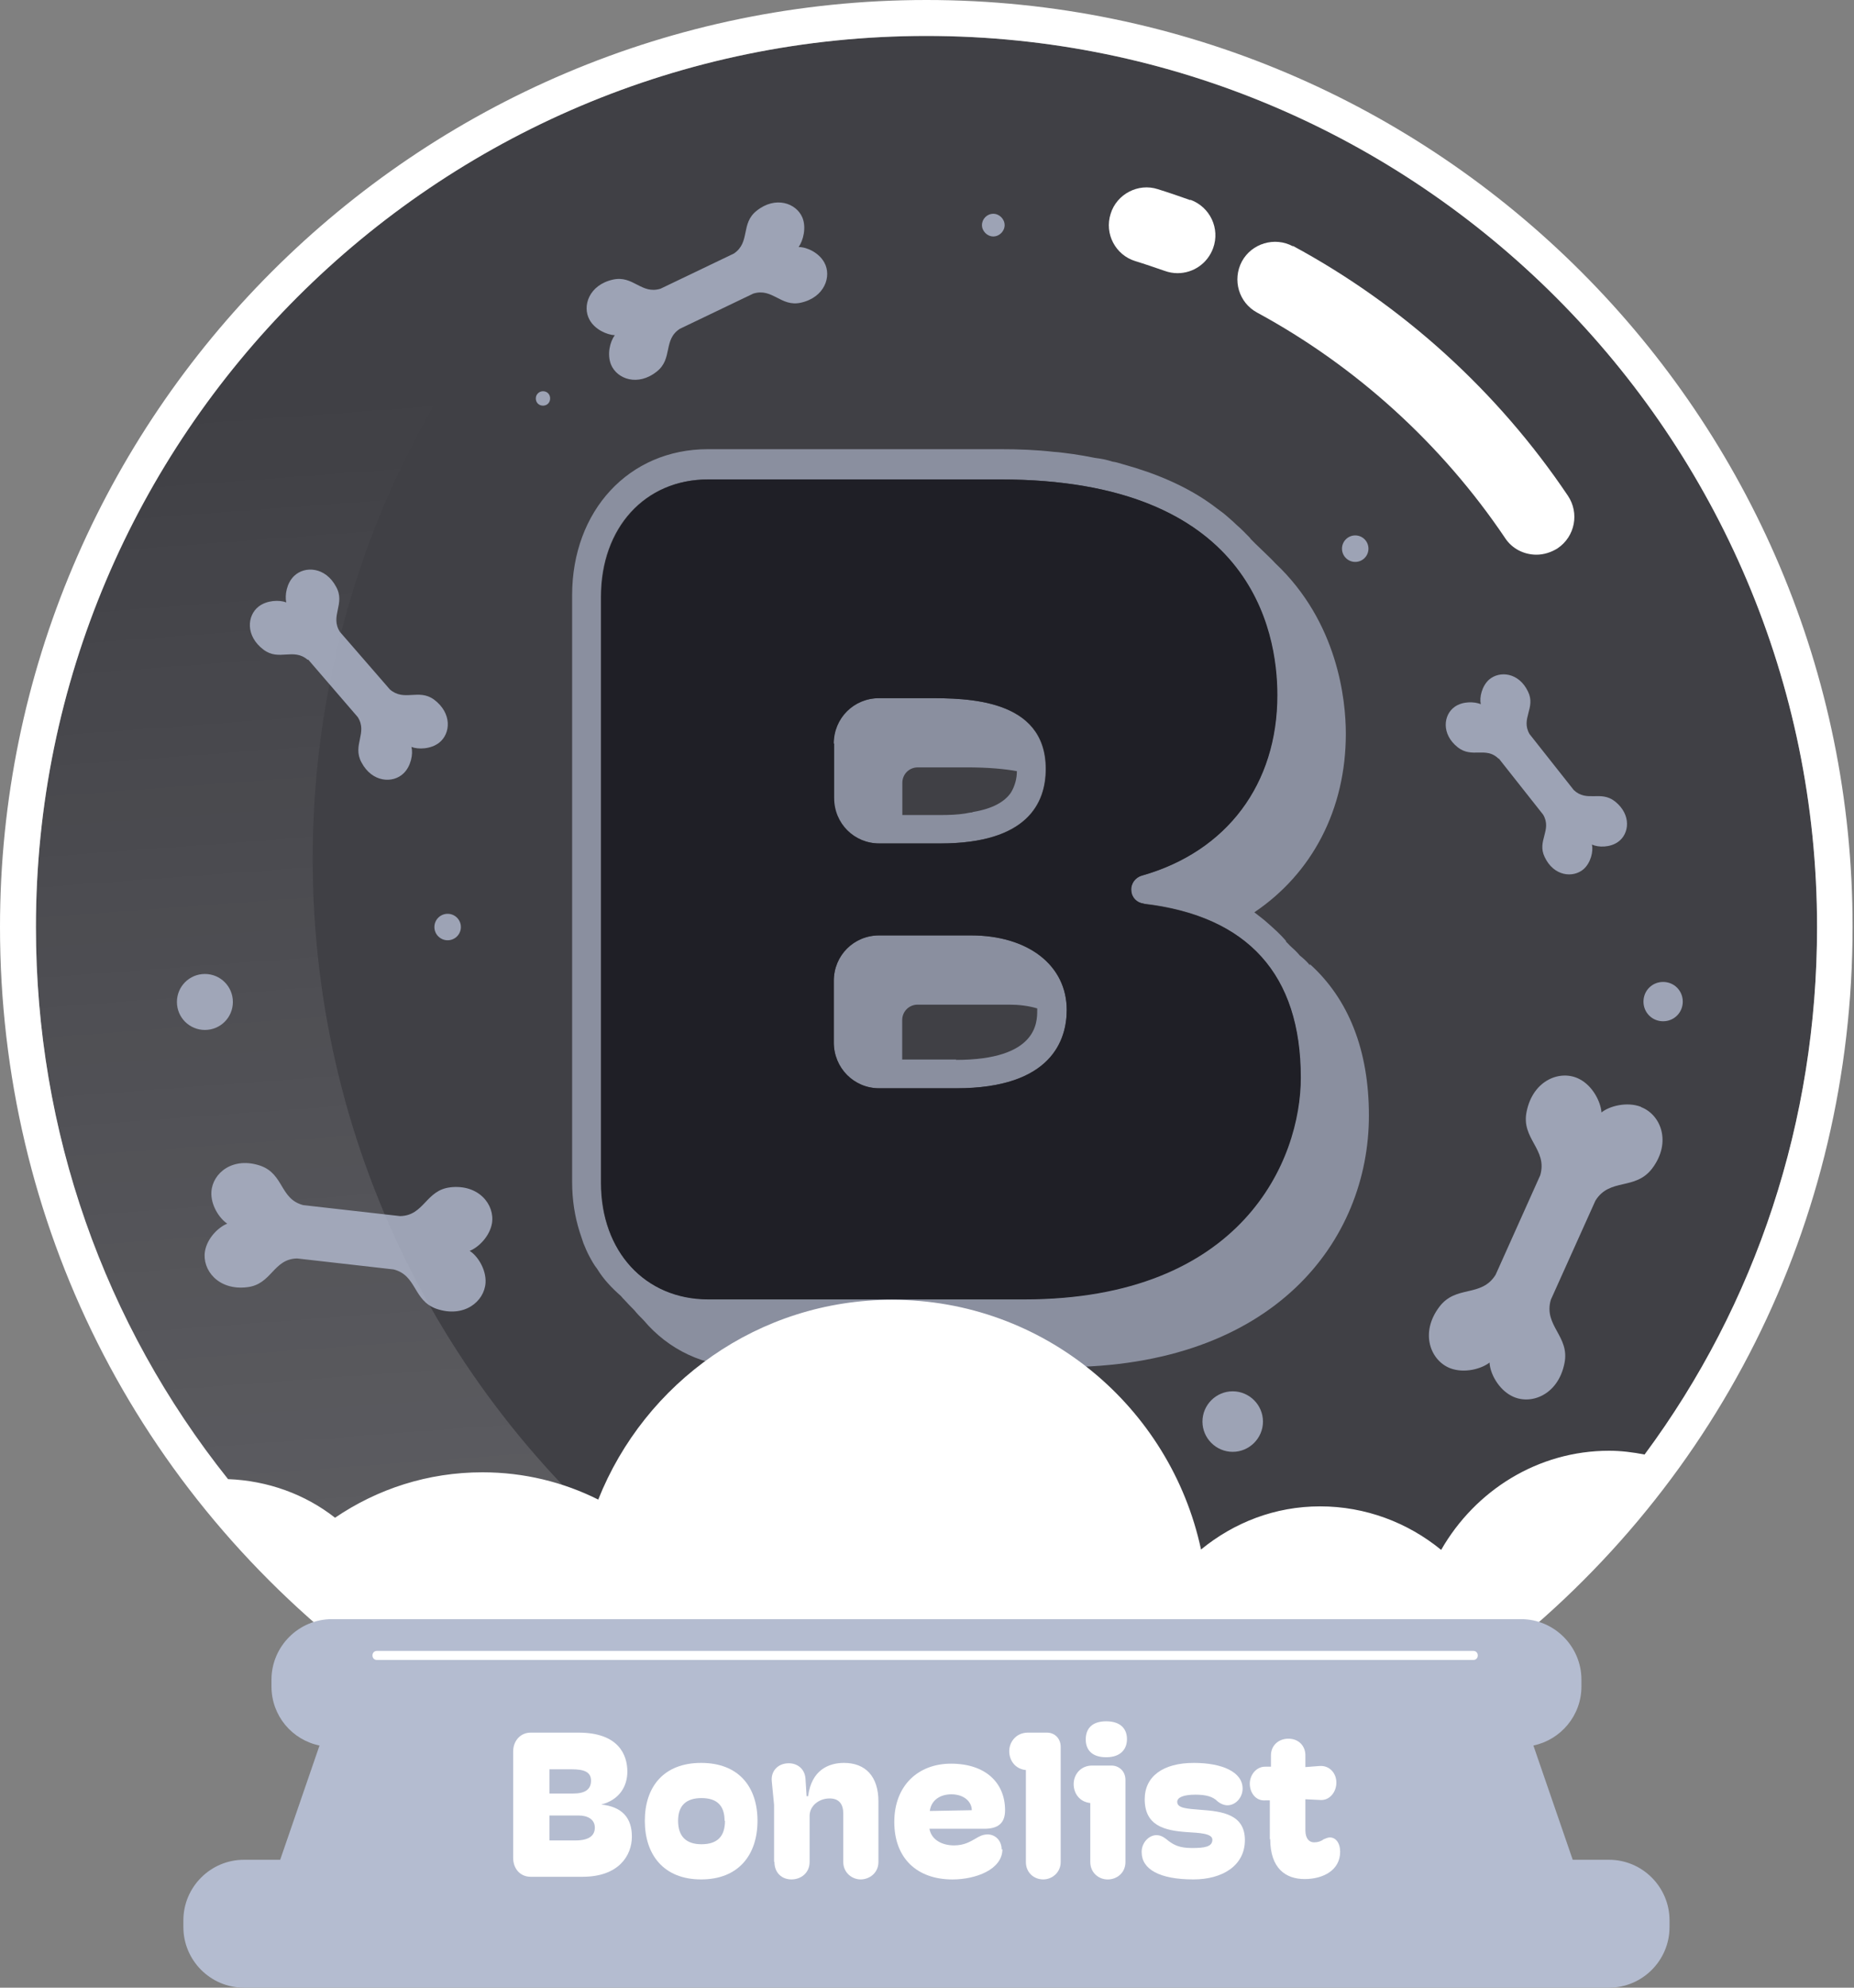 <svg width="56" height="60" viewBox="0 0 56 60" fill="none" xmlns="http://www.w3.org/2000/svg">
<rect x="0" y="0" width="56" height="60" fill="#808080" stroke="none"/>
<path d="M44.068 49.538L44.399 49.972C39.83 53.399 34.142 55.432 27.985 55.432C21.829 55.432 16.152 53.41 11.572 49.972L11.903 49.538C5.027 44.41 1.086 36.54 1.086 27.985C1.086 13.159 13.159 1.086 27.985 1.086C42.811 1.086 54.885 13.148 54.885 27.985C54.885 36.54 50.944 44.41 44.068 49.538Z" fill="#17171E" fill-opacity="0.6"/>
<g opacity="0.8">
<path opacity="0.8" d="M39.566 29.138C39.475 29.024 39.372 28.933 39.258 28.841C39.166 28.727 39.063 28.636 38.961 28.544C38.915 28.499 38.881 28.453 38.846 28.43C38.846 28.43 38.846 28.43 38.846 28.407C38.686 28.213 38.492 28.042 38.298 27.87C38.172 27.756 38.035 27.653 37.887 27.539C39.635 26.363 40.651 24.432 40.651 22.148C40.651 21.131 40.411 18.779 38.515 16.997C38.424 16.894 38.321 16.802 38.218 16.7C38.115 16.597 38.024 16.517 37.921 16.414C37.876 16.368 37.841 16.334 37.807 16.3C37.784 16.277 37.761 16.254 37.75 16.231C37.624 16.106 37.498 15.969 37.361 15.854C37.282 15.774 37.202 15.706 37.11 15.626C36.996 15.523 36.893 15.443 36.779 15.363C36.665 15.272 36.562 15.203 36.448 15.123C35.774 14.666 34.928 14.29 33.923 14.015C33.809 13.981 33.706 13.947 33.604 13.935C33.432 13.878 33.249 13.844 33.067 13.821C32.85 13.776 32.644 13.741 32.416 13.707C32.221 13.684 32.027 13.65 31.822 13.639C31.319 13.581 30.771 13.559 30.211 13.559H21.382C18.995 13.559 17.281 15.42 17.281 17.968V35.672C17.281 36.22 17.361 36.722 17.51 37.191C17.544 37.305 17.59 37.419 17.624 37.533C17.681 37.67 17.738 37.808 17.807 37.933C17.875 38.059 17.944 38.184 18.035 38.299C18.229 38.618 18.481 38.881 18.755 39.121C18.789 39.167 18.835 39.212 18.869 39.247C18.96 39.35 19.052 39.441 19.154 39.544C19.246 39.658 19.337 39.749 19.44 39.852C20.183 40.732 21.256 41.269 22.547 41.269H32.084C38.492 41.269 41.348 37.442 41.348 33.673C41.348 31.697 40.731 30.155 39.566 29.104V29.138ZM18.149 18.013C18.149 15.934 19.474 14.472 21.382 14.472H30.211C37.761 14.472 38.572 19.018 38.572 20.983C38.572 23.667 37.053 25.7 34.483 26.431C34.278 26.488 34.14 26.683 34.163 26.888C34.163 27.094 34.335 27.254 34.54 27.276C37.693 27.642 39.28 29.424 39.28 32.519C39.28 34.998 37.521 39.212 30.919 39.212H21.382C19.474 39.212 18.149 37.762 18.149 35.706V18.002V18.013Z" fill="#B4BCD0"/>
<path opacity="0.8" d="M26.554 32.85H28.884C31.786 32.85 32.22 31.365 32.22 30.486C32.22 29.139 31.055 28.236 29.33 28.236H26.554C25.789 28.236 25.184 28.842 25.184 29.607V31.468C25.184 32.233 25.789 32.85 26.554 32.85ZM28.884 31.982H27.251V30.794C27.251 30.532 27.457 30.326 27.719 30.326H30.483C30.769 30.326 31.066 30.36 31.329 30.44C31.329 30.463 31.329 30.475 31.329 30.497C31.329 30.863 31.329 31.994 28.873 31.994L28.884 31.982Z" fill="#B4BCD0"/>
<path opacity="0.8" d="M26.558 25.459H28.397C31.035 25.459 31.584 24.238 31.584 23.21C31.584 21.074 29.174 21.074 28.02 21.074H26.546C25.781 21.074 25.176 21.68 25.176 22.445V24.089C25.176 24.854 25.781 25.459 26.546 25.459H26.558ZM29.368 24.523C29.299 24.523 29.231 24.546 29.151 24.557C28.934 24.591 28.682 24.603 28.397 24.603H27.255V23.632C27.255 23.37 27.46 23.164 27.723 23.164H29.196C29.848 23.164 30.339 23.21 30.715 23.278C30.715 23.495 30.658 23.724 30.533 23.929C30.35 24.192 30.007 24.409 29.379 24.512L29.368 24.523Z" fill="#B4BCD0"/>
<path d="M34.551 27.277C34.345 27.254 34.185 27.094 34.174 26.888C34.151 26.683 34.288 26.489 34.494 26.431C37.064 25.701 38.583 23.667 38.583 20.983C38.583 19.019 37.772 14.473 30.222 14.473H21.393C19.485 14.473 18.16 15.935 18.16 18.014V35.718C18.16 37.774 19.485 39.224 21.393 39.224H30.93C37.532 39.224 39.291 35.01 39.291 32.531C39.291 29.424 37.703 27.654 34.551 27.288V27.277ZM25.185 22.445C25.185 21.68 25.79 21.075 26.555 21.075H28.029C29.183 21.075 31.593 21.075 31.593 23.21C31.593 24.25 31.033 25.461 28.406 25.461H26.567C25.802 25.461 25.196 24.855 25.196 24.09V22.445H25.185ZM28.886 32.851H26.555C25.79 32.851 25.185 32.234 25.185 31.469V29.607C25.185 28.842 25.79 28.236 26.555 28.236H29.331C31.056 28.236 32.221 29.139 32.221 30.486C32.221 31.366 31.787 32.851 28.886 32.851Z" fill="#17171E"/>
</g>
<path opacity="0.15" d="M38.514 53.318C35.282 54.677 31.718 55.42 27.983 55.42C21.826 55.42 16.15 53.398 11.569 49.971C4.876 44.969 0.547 36.985 0.547 27.984C0.547 13.375 11.958 1.439 26.35 0.605C16.424 4.717 9.445 14.506 9.445 25.928C9.445 34.929 13.774 42.913 20.479 47.927C25.047 51.342 30.736 53.375 36.892 53.375C37.441 53.375 37.977 53.375 38.526 53.318H38.514Z" fill="url(#paint0_linear_3373_22674)"/>
<path d="M27.984 0C12.553 0 0 12.553 0 27.984C0 36.893 4.101 45.071 11.251 50.405L11.571 49.971C11.89 50.211 12.21 50.44 12.542 50.657C14.472 51.97 16.585 53.032 18.824 53.832C20.514 56.539 23.507 58.332 26.922 58.332C29.995 58.332 32.713 56.882 34.461 54.632C34.518 54.62 34.586 54.609 34.644 54.597C37.568 53.866 40.309 52.667 42.765 51.091C43.324 50.748 43.861 50.36 44.387 49.971L44.706 50.405C51.845 45.071 55.957 36.893 55.957 27.984C55.969 12.553 43.416 0 27.984 0ZM48.602 43.792C46.454 43.792 44.558 44.991 43.53 46.785C42.525 45.962 41.246 45.471 39.875 45.471C38.504 45.471 37.271 45.962 36.277 46.773C35.352 42.467 31.525 39.235 26.945 39.235C22.913 39.235 19.475 41.736 18.07 45.266C17.019 44.74 15.831 44.443 14.575 44.443C12.918 44.443 11.399 44.946 10.12 45.814C9.218 45.106 8.087 44.694 6.888 44.649C3.153 39.966 1.085 34.163 1.085 27.984C1.085 13.158 13.158 1.085 27.984 1.085C42.81 1.085 54.884 13.147 54.884 27.984C54.884 33.832 53.045 39.36 49.675 43.906C49.321 43.838 48.967 43.792 48.602 43.792Z" fill="white"/>
<path d="M35.956 6.042C35.636 5.928 35.305 5.814 34.974 5.711C34.38 5.517 33.729 5.859 33.547 6.453C33.352 7.058 33.695 7.698 34.289 7.881C34.586 7.972 34.883 8.075 35.18 8.177C35.305 8.223 35.442 8.246 35.568 8.246C36.036 8.246 36.47 7.96 36.642 7.492C36.858 6.898 36.55 6.247 35.956 6.03V6.042Z" fill="white"/>
<path d="M39.053 7.435C38.505 7.138 37.808 7.344 37.511 7.892C37.214 8.451 37.42 9.137 37.968 9.434C40.961 11.056 43.553 13.409 45.461 16.241C45.678 16.573 46.043 16.744 46.409 16.744C46.626 16.744 46.854 16.675 47.049 16.55C47.574 16.196 47.711 15.487 47.357 14.962C45.244 11.821 42.377 9.217 39.053 7.423V7.435Z" fill="white"/>
<path d="M48.601 56.139H47.504L46.316 52.69C47.139 52.519 47.767 51.788 47.767 50.908V50.703C47.767 49.697 46.944 48.875 45.939 48.875H10.028C9.023 48.875 8.2 49.697 8.2 50.703V50.908C8.2 51.788 8.817 52.519 9.651 52.69L8.463 56.139H7.367C6.361 56.139 5.539 56.962 5.539 57.967V58.172C5.539 59.178 6.361 60 7.367 60H48.601C49.606 60 50.428 59.178 50.428 58.172V57.967C50.428 56.962 49.606 56.139 48.601 56.139Z" fill="#B4BCD0"/>
<path d="M44.5 50.108H11.387C11.307 50.108 11.25 50.051 11.25 49.971C11.25 49.891 11.307 49.834 11.387 49.834H44.5C44.58 49.834 44.637 49.891 44.637 49.971C44.637 50.051 44.58 50.108 44.5 50.108Z" fill="white"/>
<path d="M16.025 56.652C15.717 56.652 15.5 56.412 15.5 56.081V52.872C15.5 52.541 15.728 52.301 16.025 52.301H17.476C18.686 52.301 18.949 52.975 18.949 53.477C18.949 53.934 18.698 54.334 18.161 54.471C18.789 54.539 19.086 54.87 19.086 55.441C19.086 56.012 18.686 56.652 17.601 56.652H16.025ZM16.596 54.139H17.316C17.658 54.139 17.852 54.025 17.852 53.751C17.852 53.477 17.624 53.408 17.27 53.408H16.596V54.139ZM16.596 55.555H17.384C17.795 55.555 17.967 55.407 17.967 55.167C17.967 54.927 17.761 54.802 17.476 54.802H16.596V55.555Z" fill="white"/>
<path d="M19.477 54.962C19.477 53.934 20.048 53.215 21.178 53.215C22.309 53.215 22.88 53.934 22.88 54.962C22.88 55.99 22.309 56.732 21.178 56.732C20.048 56.732 19.477 55.99 19.477 54.962ZM21.886 54.962C21.886 54.494 21.646 54.277 21.189 54.277C20.733 54.277 20.482 54.494 20.482 54.962C20.482 55.43 20.721 55.67 21.189 55.67C21.658 55.67 21.898 55.442 21.898 54.962H21.886Z" fill="white"/>
<path d="M23.381 56.195V54.483L23.312 53.774C23.278 53.477 23.484 53.226 23.826 53.226C24.089 53.226 24.306 53.398 24.329 53.683L24.363 54.22H24.409C24.511 53.432 25.025 53.215 25.494 53.215C26.144 53.215 26.533 53.626 26.533 54.38V56.207C26.533 56.538 26.259 56.732 25.996 56.732C25.733 56.732 25.471 56.527 25.471 56.207V54.745C25.471 54.46 25.345 54.288 25.059 54.288C24.728 54.288 24.454 54.517 24.454 54.814V56.207C24.454 56.527 24.203 56.732 23.906 56.732C23.609 56.732 23.392 56.527 23.392 56.207L23.381 56.195Z" fill="white"/>
<path d="M30.278 55.819C30.278 56.436 29.467 56.733 28.77 56.733C27.697 56.733 27.012 56.093 27.012 54.997C27.012 53.901 27.731 53.238 28.725 53.238C29.775 53.238 30.358 53.821 30.358 54.643C30.358 55.031 30.152 55.203 29.73 55.203H28.074C28.131 55.534 28.451 55.705 28.816 55.705C29.124 55.705 29.307 55.591 29.467 55.499C29.581 55.431 29.684 55.374 29.832 55.374C30.061 55.374 30.255 55.556 30.255 55.831L30.278 55.819ZM28.085 54.666L29.353 54.643C29.353 54.392 29.124 54.163 28.736 54.163C28.416 54.163 28.131 54.323 28.085 54.666Z" fill="white"/>
<path d="M31.626 52.301C31.843 52.301 32.038 52.461 32.038 52.735V56.206C32.038 56.526 31.775 56.732 31.512 56.732C31.227 56.732 30.987 56.526 30.987 56.206V53.431C30.656 53.397 30.484 53.134 30.484 52.86C30.484 52.575 30.701 52.301 31.044 52.301H31.626Z" fill="white"/>
<path d="M33.572 53.295C33.789 53.295 33.994 53.455 33.994 53.729V56.207C33.994 56.538 33.732 56.733 33.458 56.733C33.183 56.733 32.932 56.527 32.932 56.207V54.426C32.601 54.391 32.43 54.129 32.43 53.855C32.43 53.558 32.647 53.295 32.989 53.295H33.572ZM32.795 52.507C32.795 52.187 32.978 51.959 33.412 51.959C33.846 51.959 34.04 52.187 34.04 52.496C34.04 52.804 33.846 53.044 33.412 53.044C32.978 53.044 32.795 52.816 32.795 52.507Z" fill="white"/>
<path d="M34.484 55.898C34.484 55.624 34.701 55.396 34.93 55.396C35.09 55.396 35.192 55.487 35.307 55.579C35.467 55.693 35.626 55.784 36.003 55.784C36.38 55.784 36.62 55.75 36.62 55.533C36.62 55.339 36.209 55.328 35.866 55.305C35.17 55.259 34.576 55.111 34.576 54.311C34.576 53.626 35.124 53.215 36.06 53.215C36.917 53.215 37.533 53.489 37.533 53.991C37.533 54.266 37.316 54.494 37.077 54.494C36.974 54.494 36.86 54.448 36.768 54.368C36.631 54.231 36.426 54.174 36.106 54.174C35.752 54.174 35.558 54.254 35.558 54.391C35.558 54.585 35.855 54.597 36.266 54.631C36.917 54.677 37.602 54.768 37.602 55.544C37.602 56.321 36.917 56.732 36.049 56.732C35.021 56.732 34.484 56.424 34.484 55.91V55.898Z" fill="white"/>
<path d="M38.355 55.522V54.346H38.218C37.933 54.369 37.75 54.117 37.75 53.843C37.75 53.569 37.956 53.318 38.23 53.329H38.389V52.987C38.389 52.69 38.618 52.484 38.915 52.484C39.235 52.484 39.44 52.713 39.429 53.01V53.341L39.874 53.307C40.16 53.295 40.365 53.524 40.365 53.809C40.365 54.095 40.16 54.357 39.874 54.334L39.429 54.312V55.248C39.429 55.511 39.554 55.613 39.691 55.613C39.806 55.613 39.908 55.579 39.977 55.522C40.057 55.488 40.114 55.465 40.171 55.465C40.342 55.465 40.479 55.625 40.479 55.899C40.479 56.447 39.977 56.721 39.406 56.721C38.835 56.721 38.367 56.401 38.367 55.511L38.355 55.522Z" fill="white"/>
<path opacity="0.8" d="M45.275 22.901L46.611 24.592C46.886 25.06 46.417 25.38 46.657 25.871C46.931 26.453 47.514 26.511 47.833 26.236C48.05 26.042 48.13 25.7 48.085 25.494C48.279 25.585 48.633 25.585 48.873 25.414C49.215 25.174 49.284 24.592 48.781 24.192C48.347 23.849 47.936 24.226 47.536 23.849L46.2 22.159C45.926 21.69 46.395 21.37 46.155 20.879C45.881 20.297 45.298 20.24 44.978 20.514C44.761 20.708 44.681 21.051 44.727 21.256C44.533 21.176 44.179 21.165 43.939 21.336C43.597 21.576 43.528 22.159 44.031 22.558C44.465 22.901 44.876 22.524 45.264 22.901H45.275Z" fill="#B4BCD0"/>
<path opacity="0.8" d="M9.308 19.909L10.805 21.645C11.113 22.125 10.633 22.49 10.919 23.015C11.239 23.621 11.867 23.655 12.187 23.347C12.415 23.13 12.484 22.753 12.427 22.547C12.632 22.627 13.009 22.616 13.261 22.422C13.615 22.147 13.66 21.53 13.112 21.119C12.644 20.777 12.21 21.188 11.776 20.811L10.268 19.075C9.959 18.595 10.439 18.23 10.154 17.716C9.834 17.11 9.206 17.076 8.886 17.384C8.657 17.601 8.6 17.967 8.646 18.184C8.44 18.104 8.063 18.115 7.812 18.309C7.458 18.584 7.412 19.2 7.961 19.612C8.429 19.966 8.863 19.543 9.297 19.92L9.308 19.909Z" fill="#B4BCD0"/>
<path opacity="0.8" d="M49.561 33.409C49.138 33.249 48.613 33.386 48.373 33.58C48.35 33.261 48.11 32.781 47.711 32.575C47.151 32.278 46.306 32.587 46.111 33.557C45.94 34.38 46.751 34.688 46.523 35.476L45.175 38.48C44.741 39.177 43.976 38.777 43.473 39.451C42.879 40.239 43.21 41.073 43.804 41.302C44.227 41.462 44.741 41.325 44.992 41.13C45.004 41.45 45.255 41.93 45.655 42.136C46.214 42.432 47.06 42.124 47.254 41.153C47.425 40.331 46.614 40.022 46.843 39.234L48.19 36.242C48.624 35.545 49.39 35.945 49.904 35.271C50.498 34.483 50.166 33.649 49.572 33.42L49.561 33.409Z" fill="#B4BCD0"/>
<path opacity="0.8" d="M13.604 35.841C12.861 35.921 12.815 36.697 12.084 36.709L9.16 36.378C8.452 36.195 8.578 35.441 7.87 35.19C7.036 34.904 6.419 35.407 6.385 35.978C6.362 36.378 6.625 36.777 6.864 36.937C6.602 37.04 6.259 37.371 6.191 37.771C6.099 38.33 6.59 38.959 7.458 38.856C8.212 38.776 8.247 37.999 8.978 37.988L11.89 38.319C12.598 38.502 12.473 39.255 13.181 39.507C14.015 39.792 14.632 39.29 14.666 38.719C14.689 38.319 14.426 37.908 14.186 37.759C14.449 37.657 14.791 37.325 14.86 36.926C14.951 36.366 14.46 35.738 13.592 35.841H13.604Z" fill="#B4BCD0"/>
<path opacity="0.8" d="M24.122 7.458C24.259 7.264 24.362 6.875 24.236 6.567C24.054 6.133 23.425 5.905 22.854 6.362C22.363 6.75 22.672 7.309 22.169 7.652L19.953 8.714C19.37 8.897 19.131 8.303 18.514 8.44C17.794 8.6 17.577 9.239 17.806 9.651C17.966 9.947 18.331 10.107 18.571 10.119C18.422 10.313 18.331 10.701 18.457 11.009C18.64 11.444 19.268 11.672 19.839 11.215C20.33 10.827 20.022 10.256 20.536 9.925L22.752 8.863C23.334 8.68 23.585 9.274 24.191 9.137C24.91 8.977 25.127 8.337 24.899 7.926C24.739 7.629 24.373 7.458 24.134 7.458H24.122Z" fill="#B4BCD0"/>
<path opacity="0.8" d="M50.234 29.641C49.903 29.641 49.641 29.903 49.641 30.235C49.641 30.566 49.903 30.828 50.234 30.828C50.566 30.828 50.828 30.566 50.828 30.235C50.828 29.903 50.566 29.641 50.234 29.641Z" fill="#B4BCD0"/>
<path opacity="0.8" d="M16.401 11.81C16.286 11.81 16.184 11.902 16.184 12.027C16.184 12.153 16.275 12.245 16.401 12.245C16.526 12.245 16.617 12.153 16.617 12.027C16.617 11.902 16.526 11.81 16.401 11.81Z" fill="#B4BCD0"/>
<path opacity="0.8" d="M37.234 41.998C36.731 41.998 36.32 42.409 36.32 42.912C36.32 43.414 36.731 43.825 37.234 43.825C37.736 43.825 38.148 43.414 38.148 42.912C38.148 42.409 37.736 41.998 37.234 41.998Z" fill="#B4BCD0"/>
<path opacity="0.8" d="M30.003 6.453C29.809 6.453 29.66 6.613 29.66 6.796C29.66 6.978 29.82 7.138 30.003 7.138C30.186 7.138 30.345 6.978 30.345 6.796C30.345 6.613 30.186 6.453 30.003 6.453Z" fill="#B4BCD0"/>
<path opacity="0.8" d="M7.034 30.245C7.034 29.777 6.657 29.4 6.189 29.4C5.721 29.4 5.344 29.777 5.344 30.245C5.344 30.714 5.721 31.09 6.189 31.09C6.657 31.09 7.034 30.714 7.034 30.245Z" fill="#B4BCD0"/>
<path opacity="0.8" d="M13.521 28.383C13.742 28.383 13.921 28.204 13.921 27.984C13.921 27.763 13.742 27.584 13.521 27.584C13.3 27.584 13.121 27.763 13.121 27.984C13.121 28.204 13.3 28.383 13.521 28.383Z" fill="#B4BCD0"/>
<path opacity="0.8" d="M40.935 16.962C41.156 16.962 41.334 16.783 41.334 16.562C41.334 16.341 41.156 16.162 40.935 16.162C40.714 16.162 40.535 16.341 40.535 16.562C40.535 16.783 40.714 16.962 40.935 16.962Z" fill="#B4BCD0"/>
<defs>
<linearGradient id="paint0_linear_3373_22674" x1="19.896" y1="46.077" x2="17.315" y2="11.491" gradientUnits="userSpaceOnUse">
<stop stop-color="white"/>
<stop offset="1" stop-color="white" stop-opacity="0"/>
</linearGradient>
</defs>
</svg>
